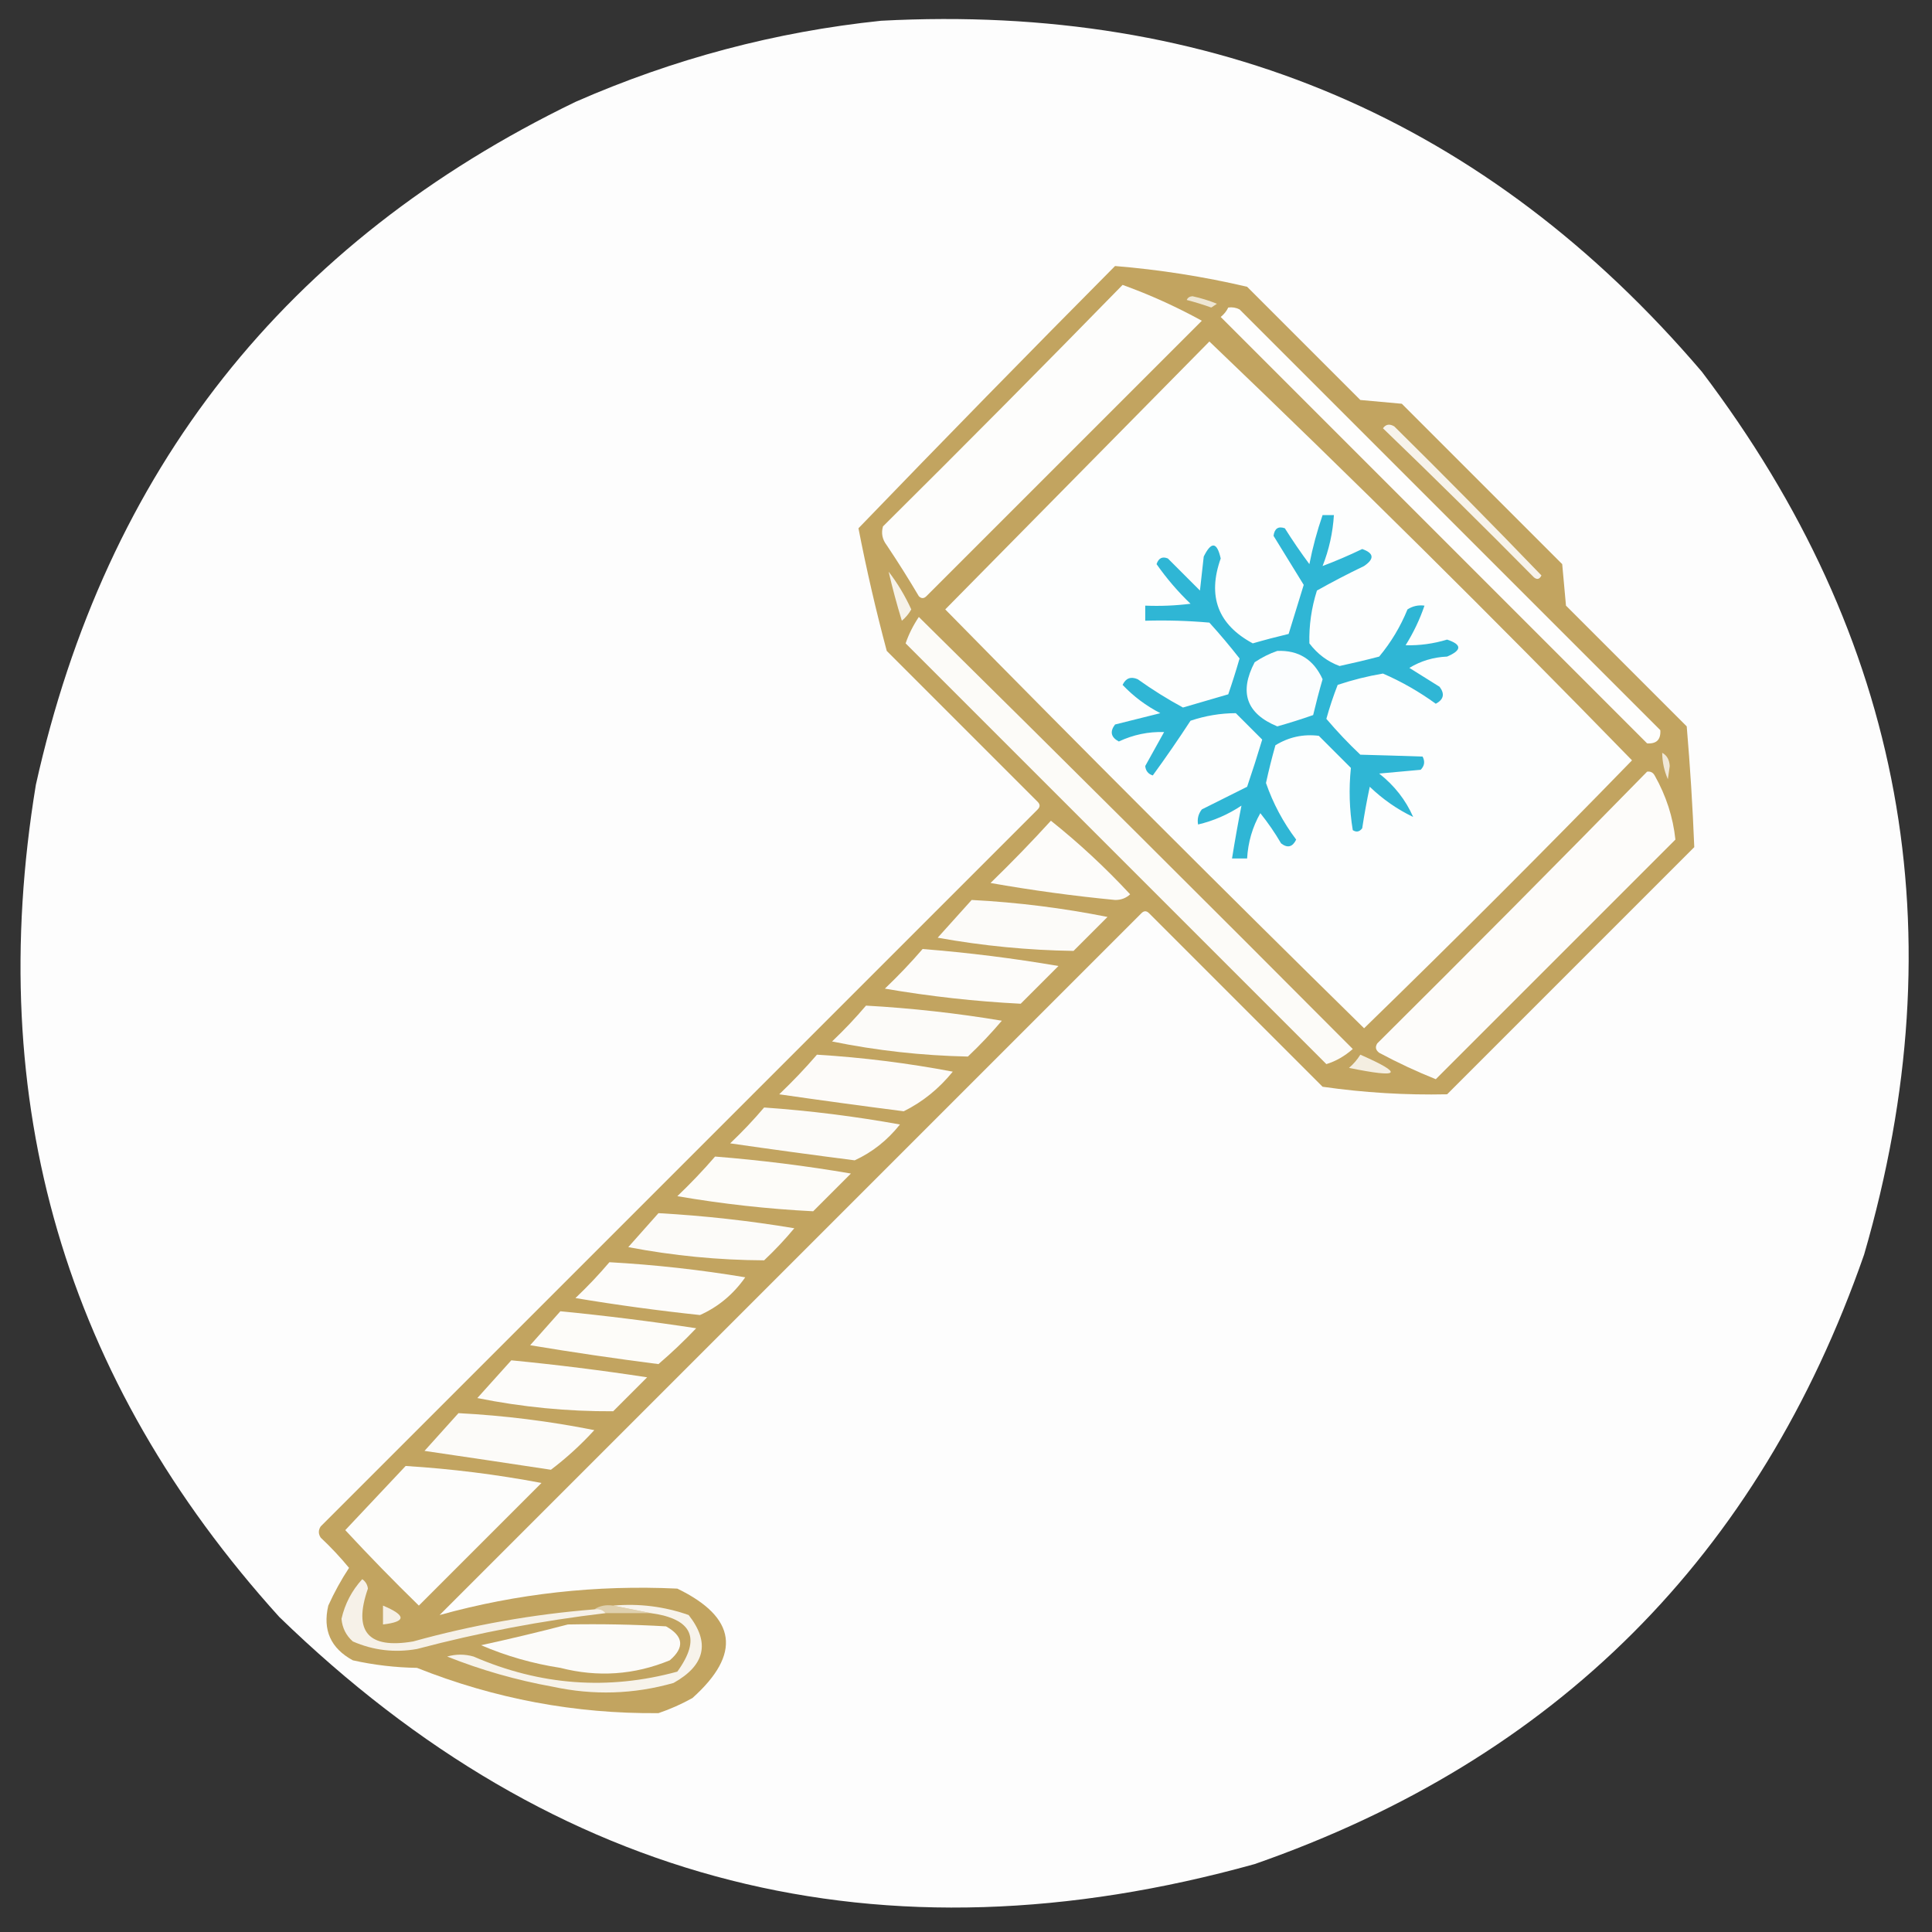<?xml version="1.0" encoding="UTF-8"?>
<!DOCTYPE svg PUBLIC "-//W3C//DTD SVG 1.1//EN" "http://www.w3.org/Graphics/SVG/1.1/DTD/svg11.dtd">
<svg xmlns="http://www.w3.org/2000/svg" version="1.1" width="512px" height="512px" style="shape-rendering:geometricPrecision; text-rendering:geometricPrecision; image-rendering:optimizeQuality; fill-rule:evenodd; clip-rule:evenodd" xmlns:xlink="http://www.w3.org/1999/xlink">
<rect width="100%" height="100%" fill="#333333" stroke="none"/>
<g><path style="opacity:0.994" fill="#fefefe" d="M 233.5,5.5 C 321.616,0.828 394.116,31.828 451,98.5C 504.512,169.076 518.845,247.076 494,332.5C 466.167,412.333 412.333,466.167 332.5,494C 233.518,521.547 147.352,499.714 74,428.5C 17.161,365.622 -4.339,292.122 9.5,208C 28.057,124.5 75.723,64.166 152.5,27C 178.496,15.586 205.496,8.419 233.5,5.5 Z"/></g>
<g><path style="opacity:1" fill="#c2a460" d="M 295.5,70.5 C 307.303,71.467 318.97,73.3 330.5,76C 340.5,86 350.5,96 360.5,106C 364.167,106.333 367.833,106.667 371.5,107C 385.667,121.167 399.833,135.333 414,149.5C 414.333,153.167 414.667,156.833 415,160.5C 425.667,171.167 436.333,181.833 447,192.5C 447.911,203.18 448.578,213.847 449,224.5C 427.167,246.333 405.333,268.167 383.5,290C 372.461,290.239 361.461,289.573 350.5,288C 335.167,272.667 319.833,257.333 304.5,242C 303.833,241.333 303.167,241.333 302.5,242C 240.5,304 178.5,366 116.5,428C 137.019,422.312 158.019,419.978 179.5,421C 195.225,428.63 196.558,438.297 183.5,450C 180.618,451.608 177.618,452.941 174.5,454C 152.421,454.202 131.088,450.202 110.5,442C 104.722,441.906 99.055,441.239 93.5,440C 87.643,436.813 85.477,431.979 87,425.5C 88.579,422.006 90.413,418.673 92.5,415.5C 90.183,412.683 87.683,410.016 85,407.5C 84.333,406.5 84.333,405.5 85,404.5C 148.333,341.167 211.667,277.833 275,214.5C 275.667,213.833 275.667,213.167 275,212.5C 261.667,199.167 248.333,185.833 235,172.5C 232.125,161.752 229.625,150.919 227.5,140C 249.994,116.672 272.661,93.506 295.5,70.5 Z"/></g>
<g><path style="opacity:1" fill="#fdfdfc" d="M 297.5,75.5 C 304.705,78.1 311.705,81.267 318.5,85C 294.167,109.333 269.833,133.667 245.5,158C 244.833,158.667 244.167,158.667 243.5,158C 240.792,153.416 237.958,148.916 235,144.5C 233.813,142.956 233.48,141.289 234,139.5C 255.368,118.299 276.535,96.965 297.5,75.5 Z"/></g>
<g><path style="opacity:1" fill="#eee6d3" d="M 314.5,79.5 C 314.735,78.903 315.235,78.57 316,78.5C 318.226,78.978 320.392,79.645 322.5,80.5C 322,80.833 321.5,81.167 321,81.5C 318.846,80.726 316.679,80.059 314.5,79.5 Z"/></g>
<g><path style="opacity:1" fill="#fefefd" d="M 325.5,81.5 C 326.552,81.35 327.552,81.517 328.5,82C 365.667,119.167 402.833,156.333 440,193.5C 440.167,196 439,197.167 436.5,197C 398.833,159.333 361.167,121.667 323.5,84C 324.381,83.292 325.047,82.458 325.5,81.5 Z"/></g>
<g><path style="opacity:1" fill="#fdfefe" d="M 320.5,90.5 C 358.43,126.762 395.763,163.762 432.5,201.5C 409.167,225.5 385.5,249.167 361.5,272.5C 324.167,235.833 287.167,198.833 250.5,161.5C 273.854,137.812 297.188,114.146 320.5,90.5 Z"/></g>
<g><path style="opacity:1" fill="#f7f3eb" d="M 366.5,113.5 C 367.251,112.427 368.251,112.26 369.5,113C 382.681,126.014 395.681,139.181 408.5,152.5C 407.998,153.521 407.332,153.688 406.5,153C 393.299,139.631 379.965,126.465 366.5,113.5 Z"/></g>
<g><path style="opacity:1" fill="#2fb6d5" d="M 350.5,136.5 C 351.5,136.5 352.5,136.5 353.5,136.5C 353.206,141.175 352.206,145.675 350.5,150C 353.916,148.719 357.416,147.219 361,145.5C 364.12,146.593 364.287,148.093 361.5,150C 357.255,152.039 353.088,154.206 349,156.5C 347.545,161.097 346.878,165.763 347,170.5C 349.143,173.325 351.81,175.325 355,176.5C 358.518,175.745 362.018,174.912 365.5,174C 368.629,170.248 371.129,166.081 373,161.5C 374.356,160.62 375.856,160.286 377.5,160.5C 376.268,164.134 374.601,167.634 372.5,171C 376.199,171.096 379.866,170.596 383.5,169.5C 387.449,170.813 387.449,172.313 383.5,174C 379.866,174.156 376.533,175.156 373.5,177C 376.167,178.667 378.833,180.333 381.5,182C 382.93,183.88 382.596,185.38 380.5,186.5C 376.073,183.29 371.406,180.624 366.5,178.5C 362.416,179.188 358.416,180.188 354.5,181.5C 353.346,184.452 352.346,187.452 351.5,190.5C 354.317,193.818 357.317,196.985 360.5,200C 366.094,200.147 371.594,200.313 377,200.5C 377.684,201.784 377.517,202.951 376.5,204C 372.833,204.333 369.167,204.667 365.5,205C 369.541,208.185 372.541,212.019 374.5,216.5C 370.318,214.509 366.484,211.842 363,208.5C 362.226,212.147 361.559,215.814 361,219.5C 360.282,220.451 359.449,220.617 358.5,220C 357.597,214.553 357.431,209.053 358,203.5C 355.167,200.667 352.333,197.833 349.5,195C 345.385,194.487 341.551,195.32 338,197.5C 337.062,200.812 336.229,204.145 335.5,207.5C 337.363,212.891 340.03,217.891 343.5,222.5C 342.537,224.49 341.204,224.823 339.5,223.5C 337.862,220.696 336.029,218.029 334,215.5C 331.908,219.197 330.741,223.197 330.5,227.5C 329.167,227.5 327.833,227.5 326.5,227.5C 327.263,222.745 328.096,218.078 329,213.5C 325.441,215.864 321.608,217.531 317.5,218.5C 317.238,217.022 317.571,215.689 318.5,214.5C 322.5,212.5 326.5,210.5 330.5,208.5C 331.914,204.34 333.247,200.173 334.5,196C 332.167,193.667 329.833,191.333 327.5,189C 323.446,189.009 319.446,189.676 315.5,191C 312.29,195.92 308.957,200.754 305.5,205.5C 304.28,205.113 303.613,204.28 303.5,203C 305.15,200.01 306.817,197.01 308.5,194C 304.35,193.869 300.35,194.702 296.5,196.5C 294.404,195.38 294.07,193.88 295.5,192C 299.5,191 303.5,190 307.5,189C 303.718,187.046 300.385,184.546 297.5,181.5C 298.348,179.717 299.681,179.217 301.5,180C 305.37,182.765 309.37,185.265 313.5,187.5C 317.5,186.333 321.5,185.167 325.5,184C 326.573,180.88 327.573,177.713 328.5,174.5C 325.952,171.241 323.286,168.074 320.5,165C 314.843,164.501 309.176,164.334 303.5,164.5C 303.5,163.167 303.5,161.833 303.5,160.5C 307.514,160.666 311.514,160.499 315.5,160C 312.145,156.779 309.145,153.279 306.5,149.5C 307.035,147.899 308.035,147.399 309.5,148C 312.333,150.833 315.167,153.667 318,156.5C 318.333,153.5 318.667,150.5 319,147.5C 321.012,143.426 322.512,143.593 323.5,148C 319.936,158.036 322.769,165.536 332,170.5C 335.145,169.589 338.312,168.755 341.5,168C 342.833,163.667 344.167,159.333 345.5,155C 342.827,150.65 340.16,146.317 337.5,142C 337.763,140.054 338.763,139.388 340.5,140C 342.543,143.253 344.71,146.42 347,149.5C 347.873,145.053 349.04,140.72 350.5,136.5 Z"/></g>
<g><path style="opacity:1" fill="#f6f2e9" d="M 235.5,151.5 C 237.835,154.531 239.835,157.865 241.5,161.5C 240.855,162.646 240.022,163.646 239,164.5C 237.673,160.191 236.506,155.858 235.5,151.5 Z"/></g>
<g><path style="opacity:1" fill="#fcfbf8" d="M 243.5,163.5 C 281.965,201.465 320.299,239.632 358.5,278C 356.309,279.919 353.976,281.253 351.5,282C 314.333,244.833 277.167,207.667 240,170.5C 240.798,168.139 241.965,165.806 243.5,163.5 Z"/></g>
<g><path style="opacity:1" fill="#fbfdfe" d="M 338.5,172.5 C 344.118,172.264 348.118,174.764 350.5,180C 349.589,183.145 348.755,186.312 348,189.5C 344.891,190.591 341.725,191.591 338.5,192.5C 330.315,189.128 328.315,183.462 332.5,175.5C 334.444,174.199 336.444,173.199 338.5,172.5 Z"/></g>
<g><path style="opacity:1" fill="#f0e8d7" d="M 440.5,199.5 C 441.725,200.152 442.392,201.319 442.5,203C 442.333,204.167 442.167,205.333 442,206.5C 441.023,204.26 440.523,201.927 440.5,199.5 Z"/></g>
<g><path style="opacity:1" fill="#fdfcfa" d="M 436.5,204.5 C 437.376,204.369 438.043,204.702 438.5,205.5C 441.545,210.888 443.378,216.555 444,222.5C 422.833,243.667 401.667,264.833 380.5,286C 375.523,284.017 370.523,281.684 365.5,279C 364.549,278.282 364.383,277.449 365,276.5C 389.035,252.632 412.868,228.632 436.5,204.5 Z"/></g>
<g><path style="opacity:1" fill="#fdfcfa" d="M 278.5,217.5 C 285.911,223.405 292.911,229.905 299.5,237C 298.4,238.023 297.067,238.523 295.5,238.5C 284.441,237.435 273.441,235.935 262.5,234C 268.036,228.631 273.37,223.131 278.5,217.5 Z"/></g>
<g><path style="opacity:1" fill="#fcfbf9" d="M 257.5,238.5 C 269.638,239.133 281.638,240.633 293.5,243C 290.5,246 287.5,249 284.5,252C 272.429,251.823 260.429,250.657 248.5,248.5C 251.522,245.147 254.522,241.813 257.5,238.5 Z"/></g>
<g><path style="opacity:1" fill="#fdfcfa" d="M 244.5,251.5 C 256.58,252.458 268.58,253.958 280.5,256C 277.167,259.333 273.833,262.667 270.5,266C 258.457,265.389 246.457,264.056 234.5,262C 238.037,258.631 241.371,255.131 244.5,251.5 Z"/></g>
<g><path style="opacity:1" fill="#fcfbf9" d="M 229.5,266.5 C 241.576,267.173 253.576,268.507 265.5,270.5C 262.683,273.818 259.683,276.985 256.5,280C 244.314,279.743 232.314,278.41 220.5,276C 223.704,272.964 226.704,269.797 229.5,266.5 Z"/></g>
<g><path style="opacity:1" fill="#fdfbf9" d="M 216.5,279.5 C 228.63,280.245 240.63,281.745 252.5,284C 248.829,288.523 244.496,292.023 239.5,294.5C 228.49,293.09 217.49,291.59 206.5,290C 210.037,286.631 213.371,283.131 216.5,279.5 Z"/></g>
<g><path style="opacity:1" fill="#f4eee1" d="M 360.5,279.5 C 372.162,284.627 371.162,285.794 357.5,283C 358.71,281.961 359.71,280.794 360.5,279.5 Z"/></g>
<g><path style="opacity:1" fill="#fcfbf9" d="M 202.5,293.5 C 214.575,294.343 226.575,295.843 238.5,298C 235.159,302.194 231.159,305.361 226.5,307.5C 215.49,306.09 204.49,304.59 193.5,303C 196.704,299.964 199.704,296.797 202.5,293.5 Z"/></g>
<g><path style="opacity:1" fill="#fdfcf9" d="M 189.5,306.5 C 201.58,307.458 213.58,308.958 225.5,311C 222.167,314.333 218.833,317.667 215.5,321C 203.455,320.389 191.455,319.056 179.5,317C 183.037,313.631 186.371,310.131 189.5,306.5 Z"/></g>
<g><path style="opacity:1" fill="#fcfbf9" d="M 174.5,321.5 C 186.576,322.173 198.576,323.507 210.5,325.5C 208.016,328.484 205.35,331.318 202.5,334C 190.414,333.947 178.414,332.78 166.5,330.5C 169.189,327.48 171.856,324.48 174.5,321.5 Z"/></g>
<g><path style="opacity:1" fill="#fdfcfa" d="M 161.5,334.5 C 173.581,335.174 185.581,336.507 197.5,338.5C 194.339,343.007 190.339,346.341 185.5,348.5C 174.452,347.329 163.452,345.829 152.5,344C 155.704,340.964 158.704,337.797 161.5,334.5 Z"/></g>
<g><path style="opacity:1" fill="#fdfcf9" d="M 148.5,347.5 C 160.532,348.673 172.532,350.173 184.5,352C 181.318,355.349 177.985,358.516 174.5,361.5C 163.128,360.049 151.795,358.382 140.5,356.5C 143.189,353.48 145.856,350.48 148.5,347.5 Z"/></g>
<g><path style="opacity:1" fill="#fdfcfa" d="M 135.5,360.5 C 147.537,361.67 159.537,363.17 171.5,365C 168.5,368 165.5,371 162.5,374C 150.4,374.067 138.4,372.9 126.5,370.5C 129.522,367.147 132.522,363.813 135.5,360.5 Z"/></g>
<g><path style="opacity:1" fill="#fcfbf9" d="M 121.5,374.5 C 133.638,375.133 145.638,376.633 157.5,379C 153.954,382.882 150.121,386.382 146,389.5C 134.826,387.803 123.66,386.136 112.5,384.5C 115.522,381.147 118.522,377.813 121.5,374.5 Z"/></g>
<g><path style="opacity:1" fill="#fdfdfc" d="M 107.5,388.5 C 119.602,389.251 131.602,390.751 143.5,393C 132.667,403.833 121.833,414.667 111,425.5C 104.319,418.986 97.819,412.319 91.5,405.5C 96.855,399.813 102.188,394.146 107.5,388.5 Z"/></g>
<g><path style="opacity:1" fill="#f5efe5" d="M 101.5,425.5 C 107.704,428.109 107.704,429.776 101.5,430.5C 101.5,428.833 101.5,427.167 101.5,425.5 Z"/></g>
<g><path style="opacity:1" fill="#dfd0ae" d="M 157.5,426.5 C 158.919,425.549 160.585,425.216 162.5,425.5C 165.833,426.167 169.167,426.833 172.5,427.5C 168.5,427.5 164.5,427.5 160.5,427.5C 159.791,426.596 158.791,426.263 157.5,426.5 Z"/></g>
<g><path style="opacity:1" fill="#f6f1e8" d="M 157.5,426.5 C 158.791,426.263 159.791,426.596 160.5,427.5C 143.618,429.481 126.951,432.647 110.5,437C 104.606,438.037 98.939,437.371 93.5,435C 91.703,433.406 90.703,431.406 90.5,429C 91.413,425.008 93.246,421.508 96,418.5C 96.87,419.108 97.37,419.941 97.5,421C 93.54,432.377 97.54,437.043 109.5,435C 125.235,430.633 141.235,427.8 157.5,426.5 Z"/></g>
<g><path style="opacity:1" fill="#fcfbf9" d="M 150.5,430.5 C 159.173,430.334 167.84,430.5 176.5,431C 181.15,433.592 181.483,436.592 177.5,440C 168.093,443.877 158.426,444.544 148.5,442C 141.191,440.876 134.191,438.876 127.5,436C 135.322,434.293 142.988,432.46 150.5,430.5 Z"/></g>
<g><path style="opacity:1" fill="#f7f3eb" d="M 162.5,425.5 C 169.391,424.901 176.058,425.735 182.5,428C 188.232,435.293 186.898,441.293 178.5,446C 167.968,448.992 157.301,449.326 146.5,447C 136.846,445.255 127.512,442.588 118.5,439C 120.833,438.333 123.167,438.333 125.5,439C 143.153,446.669 161.153,448.003 179.5,443C 185.853,434.195 183.52,429.029 172.5,427.5C 169.167,426.833 165.833,426.167 162.5,425.5 Z"/></g>
</svg>
